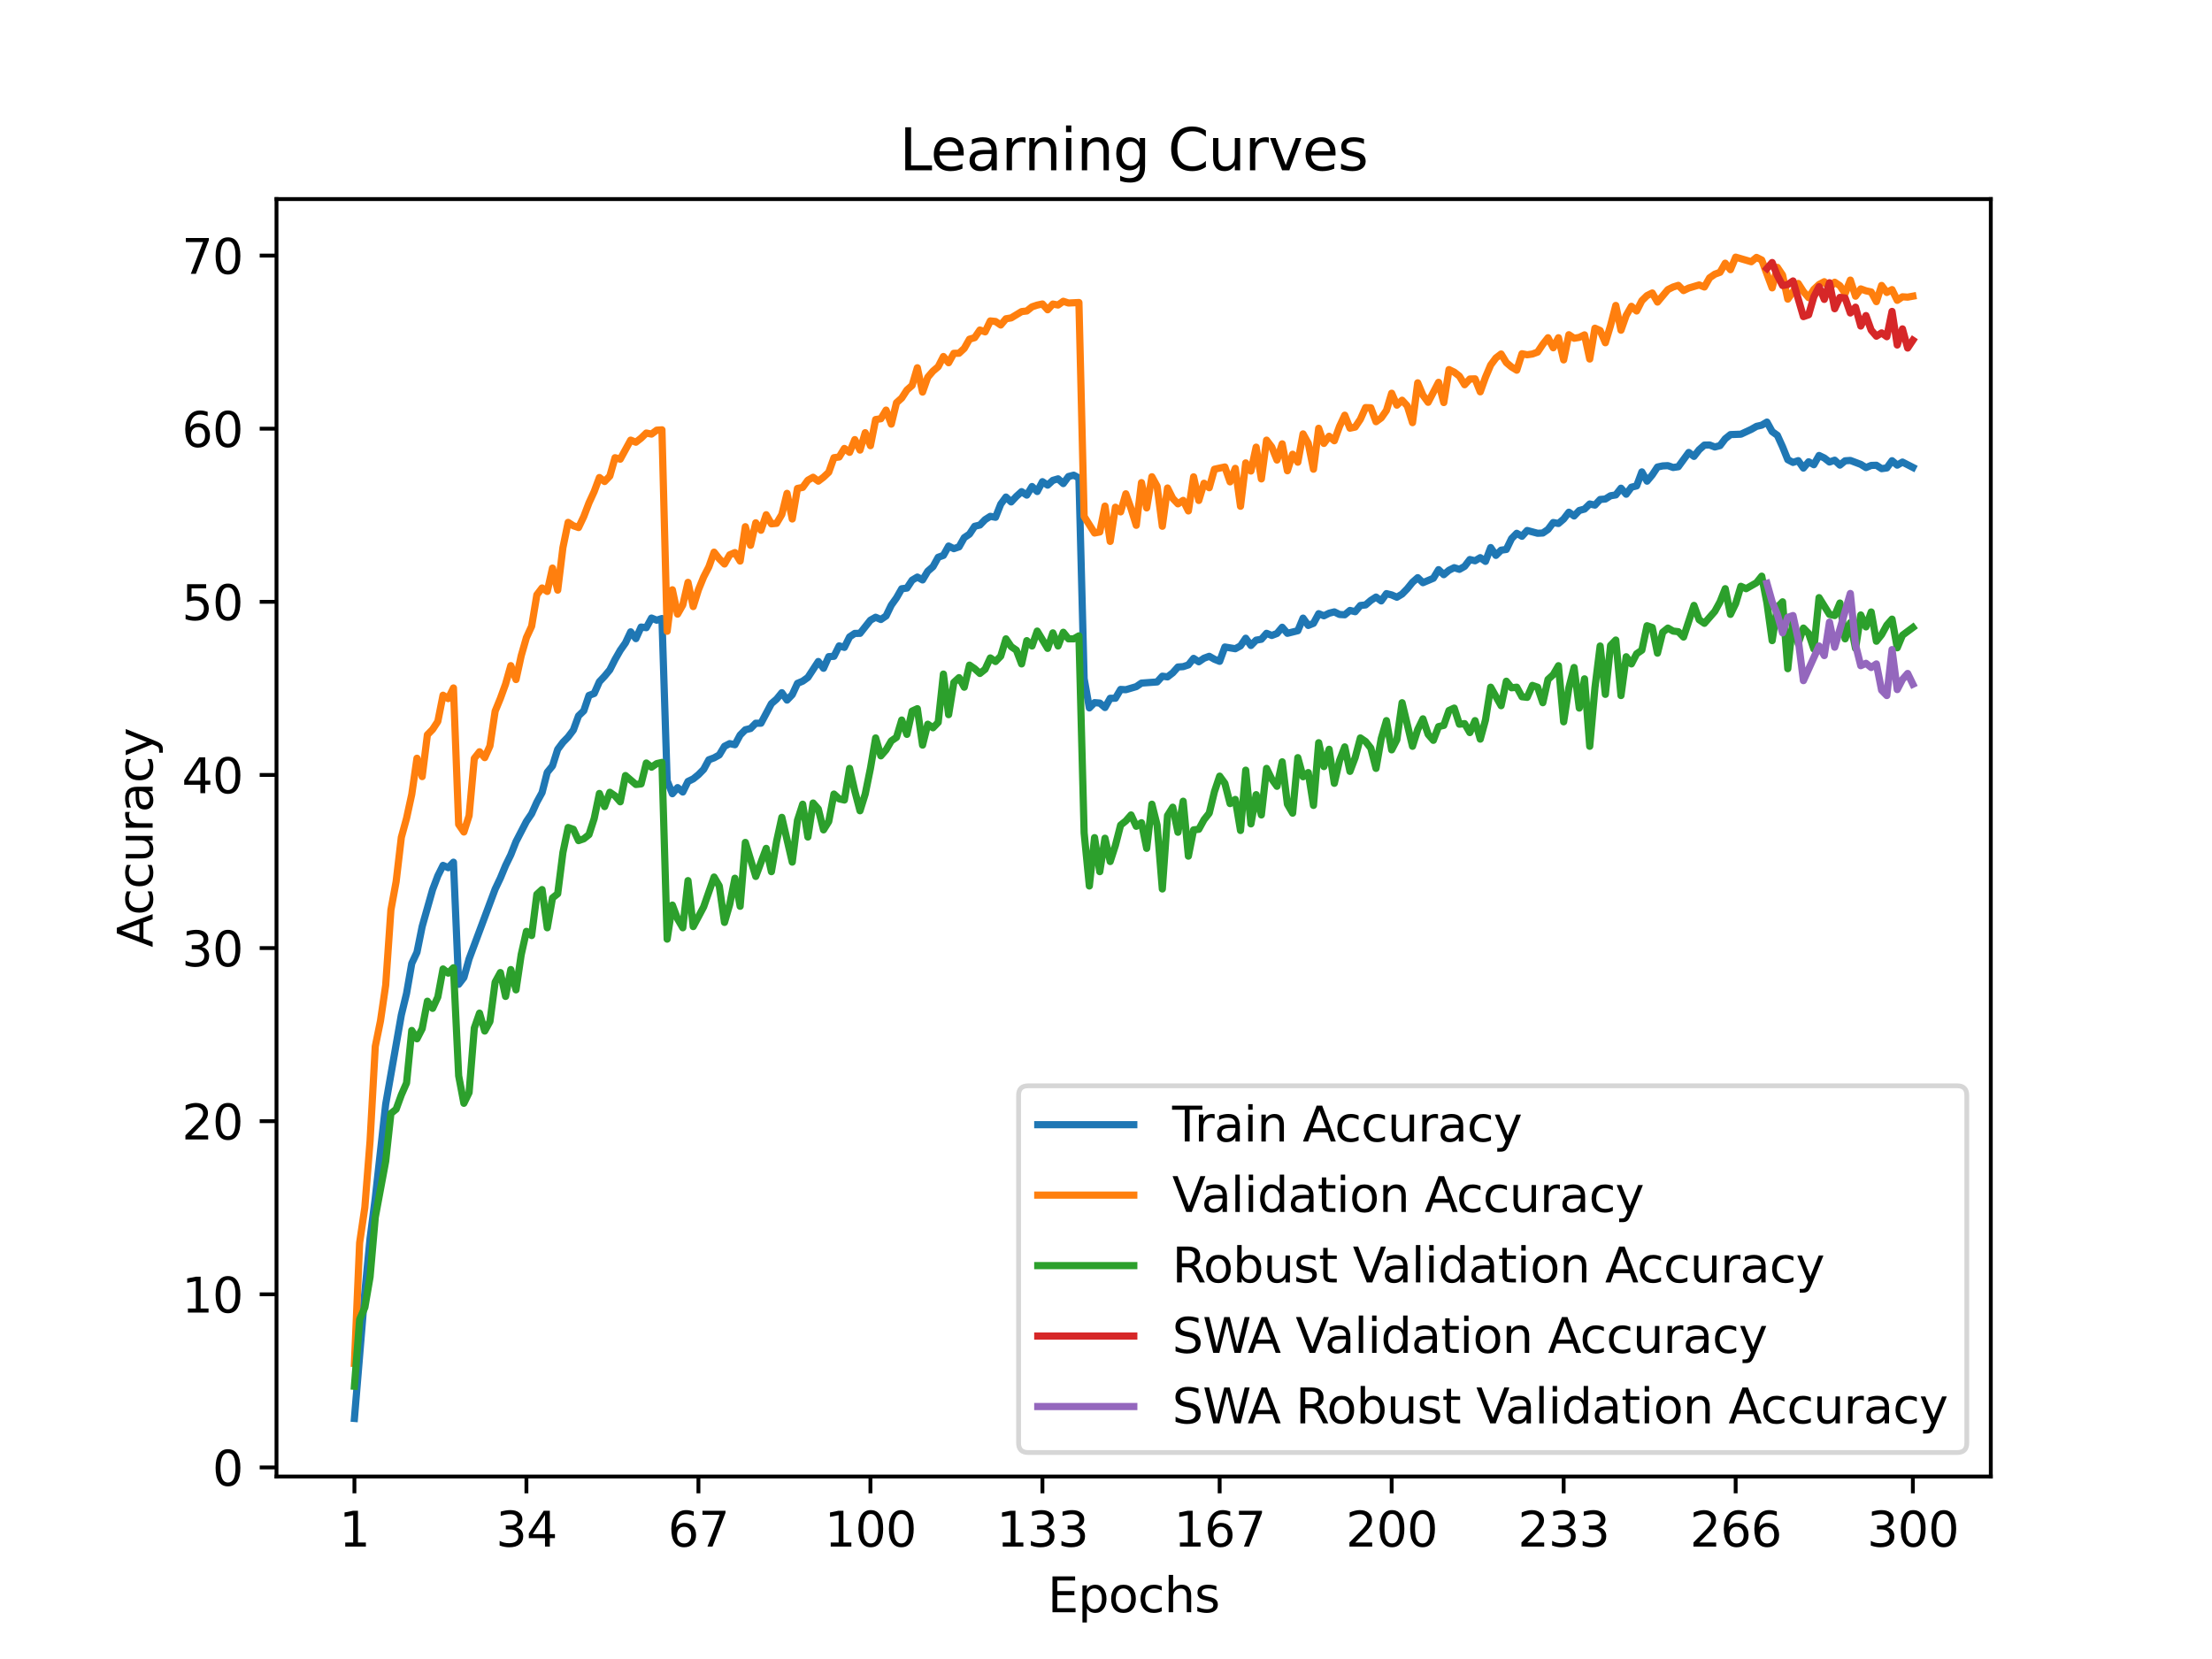 <?xml version="1.0" encoding="utf-8" standalone="no"?>
<!DOCTYPE svg PUBLIC "-//W3C//DTD SVG 1.1//EN"
  "http://www.w3.org/Graphics/SVG/1.1/DTD/svg11.dtd">
<svg xmlns:xlink="http://www.w3.org/1999/xlink" width="460.8pt" height="345.6pt" viewBox="0 0 460.8 345.6" xmlns="http://www.w3.org/2000/svg" version="1.1">
 <defs>
  <style type="text/css">*{stroke-linejoin: round; stroke-linecap: butt}</style>
 </defs>
 <g id="figure_1">
  <g id="patch_1">
   <path d="M 0 345.6 
L 460.8 345.6 
L 460.8 0 
L 0 0 
z
" style="fill: #ffffff"/>
  </g>
  <g id="axes_1">
   <g id="patch_2">
    <path d="M 57.6 307.584 
L 414.72 307.584 
L 414.72 41.472 
L 57.6 41.472 
z
" style="fill: #ffffff"/>
   </g>
   <g id="matplotlib.axis_1">
    <g id="xtick_1">
     <g id="line2d_1">
      <defs>
       <path id="ma16330b891" d="M 0 0 
L 0 3.5 
" style="stroke: #000000; stroke-width: 0.8"/>
      </defs>
      <g>
       <use xlink:href="#ma16330b891" x="73.833" y="307.584" style="stroke: #000000; stroke-width: 0.8"/>
      </g>
     </g>
     <g id="text_1">
      <!-- 1 -->
      <g transform="translate(70.651 322.182) scale(0.1 -0.1)">
       <defs>
        <path id="DejaVuSans-31" d="M 794 531 
L 1825 531 
L 1825 4091 
L 703 3866 
L 703 4441 
L 1819 4666 
L 2450 4666 
L 2450 531 
L 3481 531 
L 3481 0 
L 794 0 
L 794 531 
z
" transform="scale(0.016)"/>
       </defs>
       <use xlink:href="#DejaVuSans-31"/>
      </g>
     </g>
    </g>
    <g id="xtick_2">
     <g id="line2d_2">
      <g>
       <use xlink:href="#ma16330b891" x="109.664" y="307.584" style="stroke: #000000; stroke-width: 0.8"/>
      </g>
     </g>
     <g id="text_2">
      <!-- 34 -->
      <g transform="translate(103.302 322.182) scale(0.1 -0.1)">
       <defs>
        <path id="DejaVuSans-33" d="M 2597 2516 
Q 3050 2419 3304 2112 
Q 3559 1806 3559 1356 
Q 3559 666 3084 287 
Q 2609 -91 1734 -91 
Q 1441 -91 1130 -33 
Q 819 25 488 141 
L 488 750 
Q 750 597 1062 519 
Q 1375 441 1716 441 
Q 2309 441 2620 675 
Q 2931 909 2931 1356 
Q 2931 1769 2642 2001 
Q 2353 2234 1838 2234 
L 1294 2234 
L 1294 2753 
L 1863 2753 
Q 2328 2753 2575 2939 
Q 2822 3125 2822 3475 
Q 2822 3834 2567 4026 
Q 2313 4219 1838 4219 
Q 1578 4219 1281 4162 
Q 984 4106 628 3988 
L 628 4550 
Q 988 4650 1302 4700 
Q 1616 4750 1894 4750 
Q 2613 4750 3031 4423 
Q 3450 4097 3450 3541 
Q 3450 3153 3228 2886 
Q 3006 2619 2597 2516 
z
" transform="scale(0.016)"/>
        <path id="DejaVuSans-34" d="M 2419 4116 
L 825 1625 
L 2419 1625 
L 2419 4116 
z
M 2253 4666 
L 3047 4666 
L 3047 1625 
L 3713 1625 
L 3713 1100 
L 3047 1100 
L 3047 0 
L 2419 0 
L 2419 1100 
L 313 1100 
L 313 1709 
L 2253 4666 
z
" transform="scale(0.016)"/>
       </defs>
       <use xlink:href="#DejaVuSans-33"/>
       <use xlink:href="#DejaVuSans-34" x="63.623"/>
      </g>
     </g>
    </g>
    <g id="xtick_3">
     <g id="line2d_3">
      <g>
       <use xlink:href="#ma16330b891" x="145.496" y="307.584" style="stroke: #000000; stroke-width: 0.8"/>
      </g>
     </g>
     <g id="text_3">
      <!-- 67 -->
      <g transform="translate(139.133 322.182) scale(0.1 -0.1)">
       <defs>
        <path id="DejaVuSans-36" d="M 2113 2584 
Q 1688 2584 1439 2293 
Q 1191 2003 1191 1497 
Q 1191 994 1439 701 
Q 1688 409 2113 409 
Q 2538 409 2786 701 
Q 3034 994 3034 1497 
Q 3034 2003 2786 2293 
Q 2538 2584 2113 2584 
z
M 3366 4563 
L 3366 3988 
Q 3128 4100 2886 4159 
Q 2644 4219 2406 4219 
Q 1781 4219 1451 3797 
Q 1122 3375 1075 2522 
Q 1259 2794 1537 2939 
Q 1816 3084 2150 3084 
Q 2853 3084 3261 2657 
Q 3669 2231 3669 1497 
Q 3669 778 3244 343 
Q 2819 -91 2113 -91 
Q 1303 -91 875 529 
Q 447 1150 447 2328 
Q 447 3434 972 4092 
Q 1497 4750 2381 4750 
Q 2619 4750 2861 4703 
Q 3103 4656 3366 4563 
z
" transform="scale(0.016)"/>
        <path id="DejaVuSans-37" d="M 525 4666 
L 3525 4666 
L 3525 4397 
L 1831 0 
L 1172 0 
L 2766 4134 
L 525 4134 
L 525 4666 
z
" transform="scale(0.016)"/>
       </defs>
       <use xlink:href="#DejaVuSans-36"/>
       <use xlink:href="#DejaVuSans-37" x="63.623"/>
      </g>
     </g>
    </g>
    <g id="xtick_4">
     <g id="line2d_4">
      <g>
       <use xlink:href="#ma16330b891" x="181.327" y="307.584" style="stroke: #000000; stroke-width: 0.8"/>
      </g>
     </g>
     <g id="text_4">
      <!-- 100 -->
      <g transform="translate(171.783 322.182) scale(0.1 -0.1)">
       <defs>
        <path id="DejaVuSans-30" d="M 2034 4250 
Q 1547 4250 1301 3770 
Q 1056 3291 1056 2328 
Q 1056 1369 1301 889 
Q 1547 409 2034 409 
Q 2525 409 2770 889 
Q 3016 1369 3016 2328 
Q 3016 3291 2770 3770 
Q 2525 4250 2034 4250 
z
M 2034 4750 
Q 2819 4750 3233 4129 
Q 3647 3509 3647 2328 
Q 3647 1150 3233 529 
Q 2819 -91 2034 -91 
Q 1250 -91 836 529 
Q 422 1150 422 2328 
Q 422 3509 836 4129 
Q 1250 4750 2034 4750 
z
" transform="scale(0.016)"/>
       </defs>
       <use xlink:href="#DejaVuSans-31"/>
       <use xlink:href="#DejaVuSans-30" x="63.623"/>
       <use xlink:href="#DejaVuSans-30" x="127.246"/>
      </g>
     </g>
    </g>
    <g id="xtick_5">
     <g id="line2d_5">
      <g>
       <use xlink:href="#ma16330b891" x="217.158" y="307.584" style="stroke: #000000; stroke-width: 0.8"/>
      </g>
     </g>
     <g id="text_5">
      <!-- 133 -->
      <g transform="translate(207.615 322.182) scale(0.1 -0.1)">
       <use xlink:href="#DejaVuSans-31"/>
       <use xlink:href="#DejaVuSans-33" x="63.623"/>
       <use xlink:href="#DejaVuSans-33" x="127.246"/>
      </g>
     </g>
    </g>
    <g id="xtick_6">
     <g id="line2d_6">
      <g>
       <use xlink:href="#ma16330b891" x="254.076" y="307.584" style="stroke: #000000; stroke-width: 0.8"/>
      </g>
     </g>
     <g id="text_6">
      <!-- 167 -->
      <g transform="translate(244.532 322.182) scale(0.1 -0.1)">
       <use xlink:href="#DejaVuSans-31"/>
       <use xlink:href="#DejaVuSans-36" x="63.623"/>
       <use xlink:href="#DejaVuSans-37" x="127.246"/>
      </g>
     </g>
    </g>
    <g id="xtick_7">
     <g id="line2d_7">
      <g>
       <use xlink:href="#ma16330b891" x="289.907" y="307.584" style="stroke: #000000; stroke-width: 0.8"/>
      </g>
     </g>
     <g id="text_7">
      <!-- 200 -->
      <g transform="translate(280.363 322.182) scale(0.1 -0.1)">
       <defs>
        <path id="DejaVuSans-32" d="M 1228 531 
L 3431 531 
L 3431 0 
L 469 0 
L 469 531 
Q 828 903 1448 1529 
Q 2069 2156 2228 2338 
Q 2531 2678 2651 2914 
Q 2772 3150 2772 3378 
Q 2772 3750 2511 3984 
Q 2250 4219 1831 4219 
Q 1534 4219 1204 4116 
Q 875 4013 500 3803 
L 500 4441 
Q 881 4594 1212 4672 
Q 1544 4750 1819 4750 
Q 2544 4750 2975 4387 
Q 3406 4025 3406 3419 
Q 3406 3131 3298 2873 
Q 3191 2616 2906 2266 
Q 2828 2175 2409 1742 
Q 1991 1309 1228 531 
z
" transform="scale(0.016)"/>
       </defs>
       <use xlink:href="#DejaVuSans-32"/>
       <use xlink:href="#DejaVuSans-30" x="63.623"/>
       <use xlink:href="#DejaVuSans-30" x="127.246"/>
      </g>
     </g>
    </g>
    <g id="xtick_8">
     <g id="line2d_8">
      <g>
       <use xlink:href="#ma16330b891" x="325.739" y="307.584" style="stroke: #000000; stroke-width: 0.8"/>
      </g>
     </g>
     <g id="text_8">
      <!-- 233 -->
      <g transform="translate(316.195 322.182) scale(0.1 -0.1)">
       <use xlink:href="#DejaVuSans-32"/>
       <use xlink:href="#DejaVuSans-33" x="63.623"/>
       <use xlink:href="#DejaVuSans-33" x="127.246"/>
      </g>
     </g>
    </g>
    <g id="xtick_9">
     <g id="line2d_9">
      <g>
       <use xlink:href="#ma16330b891" x="361.57" y="307.584" style="stroke: #000000; stroke-width: 0.8"/>
      </g>
     </g>
     <g id="text_9">
      <!-- 266 -->
      <g transform="translate(352.026 322.182) scale(0.1 -0.1)">
       <use xlink:href="#DejaVuSans-32"/>
       <use xlink:href="#DejaVuSans-36" x="63.623"/>
       <use xlink:href="#DejaVuSans-36" x="127.246"/>
      </g>
     </g>
    </g>
    <g id="xtick_10">
     <g id="line2d_10">
      <g>
       <use xlink:href="#ma16330b891" x="398.487" y="307.584" style="stroke: #000000; stroke-width: 0.8"/>
      </g>
     </g>
     <g id="text_10">
      <!-- 300 -->
      <g transform="translate(388.944 322.182) scale(0.1 -0.1)">
       <use xlink:href="#DejaVuSans-33"/>
       <use xlink:href="#DejaVuSans-30" x="63.623"/>
       <use xlink:href="#DejaVuSans-30" x="127.246"/>
      </g>
     </g>
    </g>
    <g id="text_11">
     <!-- Epochs -->
     <g transform="translate(218.244 335.861) scale(0.1 -0.1)">
      <defs>
       <path id="DejaVuSans-45" d="M 628 4666 
L 3578 4666 
L 3578 4134 
L 1259 4134 
L 1259 2753 
L 3481 2753 
L 3481 2222 
L 1259 2222 
L 1259 531 
L 3634 531 
L 3634 0 
L 628 0 
L 628 4666 
z
" transform="scale(0.016)"/>
       <path id="DejaVuSans-70" d="M 1159 525 
L 1159 -1331 
L 581 -1331 
L 581 3500 
L 1159 3500 
L 1159 2969 
Q 1341 3281 1617 3432 
Q 1894 3584 2278 3584 
Q 2916 3584 3314 3078 
Q 3713 2572 3713 1747 
Q 3713 922 3314 415 
Q 2916 -91 2278 -91 
Q 1894 -91 1617 61 
Q 1341 213 1159 525 
z
M 3116 1747 
Q 3116 2381 2855 2742 
Q 2594 3103 2138 3103 
Q 1681 3103 1420 2742 
Q 1159 2381 1159 1747 
Q 1159 1113 1420 752 
Q 1681 391 2138 391 
Q 2594 391 2855 752 
Q 3116 1113 3116 1747 
z
" transform="scale(0.016)"/>
       <path id="DejaVuSans-6f" d="M 1959 3097 
Q 1497 3097 1228 2736 
Q 959 2375 959 1747 
Q 959 1119 1226 758 
Q 1494 397 1959 397 
Q 2419 397 2687 759 
Q 2956 1122 2956 1747 
Q 2956 2369 2687 2733 
Q 2419 3097 1959 3097 
z
M 1959 3584 
Q 2709 3584 3137 3096 
Q 3566 2609 3566 1747 
Q 3566 888 3137 398 
Q 2709 -91 1959 -91 
Q 1206 -91 779 398 
Q 353 888 353 1747 
Q 353 2609 779 3096 
Q 1206 3584 1959 3584 
z
" transform="scale(0.016)"/>
       <path id="DejaVuSans-63" d="M 3122 3366 
L 3122 2828 
Q 2878 2963 2633 3030 
Q 2388 3097 2138 3097 
Q 1578 3097 1268 2742 
Q 959 2388 959 1747 
Q 959 1106 1268 751 
Q 1578 397 2138 397 
Q 2388 397 2633 464 
Q 2878 531 3122 666 
L 3122 134 
Q 2881 22 2623 -34 
Q 2366 -91 2075 -91 
Q 1284 -91 818 406 
Q 353 903 353 1747 
Q 353 2603 823 3093 
Q 1294 3584 2113 3584 
Q 2378 3584 2631 3529 
Q 2884 3475 3122 3366 
z
" transform="scale(0.016)"/>
       <path id="DejaVuSans-68" d="M 3513 2113 
L 3513 0 
L 2938 0 
L 2938 2094 
Q 2938 2591 2744 2837 
Q 2550 3084 2163 3084 
Q 1697 3084 1428 2787 
Q 1159 2491 1159 1978 
L 1159 0 
L 581 0 
L 581 4863 
L 1159 4863 
L 1159 2956 
Q 1366 3272 1645 3428 
Q 1925 3584 2291 3584 
Q 2894 3584 3203 3211 
Q 3513 2838 3513 2113 
z
" transform="scale(0.016)"/>
       <path id="DejaVuSans-73" d="M 2834 3397 
L 2834 2853 
Q 2591 2978 2328 3040 
Q 2066 3103 1784 3103 
Q 1356 3103 1142 2972 
Q 928 2841 928 2578 
Q 928 2378 1081 2264 
Q 1234 2150 1697 2047 
L 1894 2003 
Q 2506 1872 2764 1633 
Q 3022 1394 3022 966 
Q 3022 478 2636 193 
Q 2250 -91 1575 -91 
Q 1294 -91 989 -36 
Q 684 19 347 128 
L 347 722 
Q 666 556 975 473 
Q 1284 391 1588 391 
Q 1994 391 2212 530 
Q 2431 669 2431 922 
Q 2431 1156 2273 1281 
Q 2116 1406 1581 1522 
L 1381 1569 
Q 847 1681 609 1914 
Q 372 2147 372 2553 
Q 372 3047 722 3315 
Q 1072 3584 1716 3584 
Q 2034 3584 2315 3537 
Q 2597 3491 2834 3397 
z
" transform="scale(0.016)"/>
      </defs>
      <use xlink:href="#DejaVuSans-45"/>
      <use xlink:href="#DejaVuSans-70" x="63.184"/>
      <use xlink:href="#DejaVuSans-6f" x="126.66"/>
      <use xlink:href="#DejaVuSans-63" x="187.842"/>
      <use xlink:href="#DejaVuSans-68" x="242.822"/>
      <use xlink:href="#DejaVuSans-73" x="306.201"/>
     </g>
    </g>
   </g>
   <g id="matplotlib.axis_2">
    <g id="ytick_1">
     <g id="line2d_11">
      <defs>
       <path id="me62647c35f" d="M 0 0 
L -3.5 0 
" style="stroke: #000000; stroke-width: 0.8"/>
      </defs>
      <g>
       <use xlink:href="#me62647c35f" x="57.6" y="305.694" style="stroke: #000000; stroke-width: 0.8"/>
      </g>
     </g>
     <g id="text_12">
      <!-- 0 -->
      <g transform="translate(44.237 309.493) scale(0.1 -0.1)">
       <use xlink:href="#DejaVuSans-30"/>
      </g>
     </g>
    </g>
    <g id="ytick_2">
     <g id="line2d_12">
      <g>
       <use xlink:href="#me62647c35f" x="57.6" y="269.63" style="stroke: #000000; stroke-width: 0.8"/>
      </g>
     </g>
     <g id="text_13">
      <!-- 10 -->
      <g transform="translate(37.875 273.429) scale(0.1 -0.1)">
       <use xlink:href="#DejaVuSans-31"/>
       <use xlink:href="#DejaVuSans-30" x="63.623"/>
      </g>
     </g>
    </g>
    <g id="ytick_3">
     <g id="line2d_13">
      <g>
       <use xlink:href="#me62647c35f" x="57.6" y="233.565" style="stroke: #000000; stroke-width: 0.8"/>
      </g>
     </g>
     <g id="text_14">
      <!-- 20 -->
      <g transform="translate(37.875 237.365) scale(0.1 -0.1)">
       <use xlink:href="#DejaVuSans-32"/>
       <use xlink:href="#DejaVuSans-30" x="63.623"/>
      </g>
     </g>
    </g>
    <g id="ytick_4">
     <g id="line2d_14">
      <g>
       <use xlink:href="#me62647c35f" x="57.6" y="197.501" style="stroke: #000000; stroke-width: 0.8"/>
      </g>
     </g>
     <g id="text_15">
      <!-- 30 -->
      <g transform="translate(37.875 201.3) scale(0.1 -0.1)">
       <use xlink:href="#DejaVuSans-33"/>
       <use xlink:href="#DejaVuSans-30" x="63.623"/>
      </g>
     </g>
    </g>
    <g id="ytick_5">
     <g id="line2d_15">
      <g>
       <use xlink:href="#me62647c35f" x="57.6" y="161.437" style="stroke: #000000; stroke-width: 0.8"/>
      </g>
     </g>
     <g id="text_16">
      <!-- 40 -->
      <g transform="translate(37.875 165.236) scale(0.1 -0.1)">
       <use xlink:href="#DejaVuSans-34"/>
       <use xlink:href="#DejaVuSans-30" x="63.623"/>
      </g>
     </g>
    </g>
    <g id="ytick_6">
     <g id="line2d_16">
      <g>
       <use xlink:href="#me62647c35f" x="57.6" y="125.372" style="stroke: #000000; stroke-width: 0.8"/>
      </g>
     </g>
     <g id="text_17">
      <!-- 50 -->
      <g transform="translate(37.875 129.171) scale(0.1 -0.1)">
       <defs>
        <path id="DejaVuSans-35" d="M 691 4666 
L 3169 4666 
L 3169 4134 
L 1269 4134 
L 1269 2991 
Q 1406 3038 1543 3061 
Q 1681 3084 1819 3084 
Q 2600 3084 3056 2656 
Q 3513 2228 3513 1497 
Q 3513 744 3044 326 
Q 2575 -91 1722 -91 
Q 1428 -91 1123 -41 
Q 819 9 494 109 
L 494 744 
Q 775 591 1075 516 
Q 1375 441 1709 441 
Q 2250 441 2565 725 
Q 2881 1009 2881 1497 
Q 2881 1984 2565 2268 
Q 2250 2553 1709 2553 
Q 1456 2553 1204 2497 
Q 953 2441 691 2322 
L 691 4666 
z
" transform="scale(0.016)"/>
       </defs>
       <use xlink:href="#DejaVuSans-35"/>
       <use xlink:href="#DejaVuSans-30" x="63.623"/>
      </g>
     </g>
    </g>
    <g id="ytick_7">
     <g id="line2d_17">
      <g>
       <use xlink:href="#me62647c35f" x="57.6" y="89.308" style="stroke: #000000; stroke-width: 0.8"/>
      </g>
     </g>
     <g id="text_18">
      <!-- 60 -->
      <g transform="translate(37.875 93.107) scale(0.1 -0.1)">
       <use xlink:href="#DejaVuSans-36"/>
       <use xlink:href="#DejaVuSans-30" x="63.623"/>
      </g>
     </g>
    </g>
    <g id="ytick_8">
     <g id="line2d_18">
      <g>
       <use xlink:href="#me62647c35f" x="57.6" y="53.243" style="stroke: #000000; stroke-width: 0.8"/>
      </g>
     </g>
     <g id="text_19">
      <!-- 70 -->
      <g transform="translate(37.875 57.043) scale(0.1 -0.1)">
       <use xlink:href="#DejaVuSans-37"/>
       <use xlink:href="#DejaVuSans-30" x="63.623"/>
      </g>
     </g>
    </g>
    <g id="text_20">
     <!-- Accuracy -->
     <g transform="translate(31.795 197.356) rotate(-90) scale(0.1 -0.1)">
      <defs>
       <path id="DejaVuSans-41" d="M 2188 4044 
L 1331 1722 
L 3047 1722 
L 2188 4044 
z
M 1831 4666 
L 2547 4666 
L 4325 0 
L 3669 0 
L 3244 1197 
L 1141 1197 
L 716 0 
L 50 0 
L 1831 4666 
z
" transform="scale(0.016)"/>
       <path id="DejaVuSans-75" d="M 544 1381 
L 544 3500 
L 1119 3500 
L 1119 1403 
Q 1119 906 1312 657 
Q 1506 409 1894 409 
Q 2359 409 2629 706 
Q 2900 1003 2900 1516 
L 2900 3500 
L 3475 3500 
L 3475 0 
L 2900 0 
L 2900 538 
Q 2691 219 2414 64 
Q 2138 -91 1772 -91 
Q 1169 -91 856 284 
Q 544 659 544 1381 
z
M 1991 3584 
L 1991 3584 
z
" transform="scale(0.016)"/>
       <path id="DejaVuSans-72" d="M 2631 2963 
Q 2534 3019 2420 3045 
Q 2306 3072 2169 3072 
Q 1681 3072 1420 2755 
Q 1159 2438 1159 1844 
L 1159 0 
L 581 0 
L 581 3500 
L 1159 3500 
L 1159 2956 
Q 1341 3275 1631 3429 
Q 1922 3584 2338 3584 
Q 2397 3584 2469 3576 
Q 2541 3569 2628 3553 
L 2631 2963 
z
" transform="scale(0.016)"/>
       <path id="DejaVuSans-61" d="M 2194 1759 
Q 1497 1759 1228 1600 
Q 959 1441 959 1056 
Q 959 750 1161 570 
Q 1363 391 1709 391 
Q 2188 391 2477 730 
Q 2766 1069 2766 1631 
L 2766 1759 
L 2194 1759 
z
M 3341 1997 
L 3341 0 
L 2766 0 
L 2766 531 
Q 2569 213 2275 61 
Q 1981 -91 1556 -91 
Q 1019 -91 701 211 
Q 384 513 384 1019 
Q 384 1609 779 1909 
Q 1175 2209 1959 2209 
L 2766 2209 
L 2766 2266 
Q 2766 2663 2505 2880 
Q 2244 3097 1772 3097 
Q 1472 3097 1187 3025 
Q 903 2953 641 2809 
L 641 3341 
Q 956 3463 1253 3523 
Q 1550 3584 1831 3584 
Q 2591 3584 2966 3190 
Q 3341 2797 3341 1997 
z
" transform="scale(0.016)"/>
       <path id="DejaVuSans-79" d="M 2059 -325 
Q 1816 -950 1584 -1140 
Q 1353 -1331 966 -1331 
L 506 -1331 
L 506 -850 
L 844 -850 
Q 1081 -850 1212 -737 
Q 1344 -625 1503 -206 
L 1606 56 
L 191 3500 
L 800 3500 
L 1894 763 
L 2988 3500 
L 3597 3500 
L 2059 -325 
z
" transform="scale(0.016)"/>
      </defs>
      <use xlink:href="#DejaVuSans-41"/>
      <use xlink:href="#DejaVuSans-63" x="66.658"/>
      <use xlink:href="#DejaVuSans-63" x="121.639"/>
      <use xlink:href="#DejaVuSans-75" x="176.619"/>
      <use xlink:href="#DejaVuSans-72" x="239.998"/>
      <use xlink:href="#DejaVuSans-61" x="281.111"/>
      <use xlink:href="#DejaVuSans-63" x="342.391"/>
      <use xlink:href="#DejaVuSans-79" x="397.371"/>
     </g>
    </g>
   </g>
   <g id="line2d_19">
    <path d="M 73.833 295.488 
L 76.004 269.224 
L 77.09 258.008 
L 78.176 249.596 
L 80.348 230.022 
L 83.605 211.431 
L 84.691 206.95 
L 85.777 200.697 
L 86.862 198.38 
L 87.948 192.997 
L 90.12 185.316 
L 91.206 182.449 
L 92.291 180.276 
L 93.377 180.758 
L 94.463 179.613 
L 95.549 205.047 
L 96.635 203.641 
L 97.72 199.751 
L 103.149 185.217 
L 104.235 182.926 
L 105.321 180.307 
L 106.407 178.071 
L 107.493 175.321 
L 109.664 171.115 
L 110.75 169.511 
L 111.836 167.094 
L 112.922 165.111 
L 114.007 160.878 
L 115.093 159.548 
L 116.179 156.108 
L 117.265 154.652 
L 118.351 153.53 
L 119.436 152.091 
L 120.522 149.121 
L 121.608 148.079 
L 122.694 144.87 
L 123.78 144.464 
L 124.865 142.011 
L 125.951 140.857 
L 127.037 139.541 
L 128.123 137.382 
L 129.209 135.475 
L 130.294 133.929 
L 131.38 131.62 
L 132.466 133.036 
L 133.552 130.629 
L 134.638 130.755 
L 135.723 128.753 
L 136.809 129.2 
L 137.895 128.852 
L 138.981 162.649 
L 140.067 165.345 
L 141.152 164.074 
L 142.238 164.993 
L 143.324 162.785 
L 144.41 162.262 
L 145.496 161.383 
L 146.581 160.278 
L 147.667 158.276 
L 148.753 157.875 
L 149.839 157.267 
L 150.925 155.463 
L 152.01 154.909 
L 153.096 155.139 
L 154.182 153.124 
L 155.268 152.024 
L 156.354 151.762 
L 157.439 150.658 
L 158.525 150.658 
L 160.697 146.578 
L 161.783 145.636 
L 162.868 144.302 
L 163.954 145.843 
L 165.04 144.712 
L 166.126 142.354 
L 167.212 141.903 
L 168.297 141.128 
L 170.469 137.801 
L 171.555 139.216 
L 172.641 136.787 
L 173.726 136.723 
L 174.812 134.551 
L 175.898 134.862 
L 176.984 132.675 
L 178.07 131.945 
L 179.155 131.94 
L 181.327 129.195 
L 182.413 128.582 
L 183.499 129.055 
L 184.584 128.316 
L 185.67 126.071 
L 186.756 124.543 
L 187.842 122.645 
L 188.928 122.51 
L 190.013 120.864 
L 191.099 120.215 
L 192.185 120.81 
L 193.271 118.993 
L 194.357 118.051 
L 195.442 116.09 
L 196.528 115.698 
L 197.614 113.75 
L 198.7 114.296 
L 199.786 113.922 
L 200.871 112.006 
L 201.957 111.267 
L 203.043 109.635 
L 204.129 109.373 
L 205.215 108.251 
L 206.3 107.561 
L 207.386 107.759 
L 208.472 105.023 
L 209.558 103.544 
L 210.644 104.563 
L 211.729 103.404 
L 212.815 102.422 
L 213.901 103.143 
L 214.987 101.353 
L 216.073 102.39 
L 217.158 100.344 
L 218.244 101.065 
L 219.33 100.069 
L 220.416 99.753 
L 221.502 100.736 
L 222.587 99.271 
L 223.673 98.991 
L 224.759 99.564 
L 225.845 141.38 
L 226.931 147.471 
L 228.016 146.371 
L 229.102 146.461 
L 230.188 147.39 
L 231.274 145.465 
L 232.36 145.456 
L 233.445 143.621 
L 234.531 143.679 
L 236.703 143.039 
L 237.789 142.3 
L 241.046 142.061 
L 242.132 140.862 
L 243.218 141.006 
L 244.304 140.168 
L 245.389 138.946 
L 246.475 138.874 
L 247.561 138.509 
L 248.647 137.152 
L 249.733 137.86 
L 250.818 137.12 
L 251.904 136.719 
L 252.99 137.337 
L 254.076 137.769 
L 255.162 134.785 
L 257.333 135.141 
L 258.419 134.551 
L 259.505 132.955 
L 260.591 134.469 
L 261.676 133.356 
L 262.762 133.171 
L 263.848 131.927 
L 264.934 132.378 
L 266.02 131.963 
L 267.105 130.669 
L 268.191 131.931 
L 270.363 131.386 
L 271.449 128.767 
L 272.534 130.291 
L 273.62 129.853 
L 274.706 127.843 
L 275.792 128.28 
L 276.878 127.743 
L 277.963 127.468 
L 279.049 128.005 
L 280.135 128.068 
L 281.221 127.166 
L 282.307 127.428 
L 283.392 126.134 
L 284.478 126.017 
L 285.564 125.079 
L 286.65 124.38 
L 287.736 125.183 
L 288.821 123.664 
L 289.907 123.934 
L 290.993 124.412 
L 292.079 123.758 
L 293.165 122.64 
L 294.25 121.301 
L 295.336 120.341 
L 296.422 121.383 
L 298.594 120.463 
L 299.679 118.669 
L 300.765 119.715 
L 301.851 118.795 
L 302.937 118.259 
L 304.023 118.601 
L 305.108 117.988 
L 306.194 116.563 
L 307.28 116.82 
L 308.366 116.171 
L 309.452 116.947 
L 310.537 114.071 
L 311.623 115.698 
L 312.709 114.612 
L 313.795 114.463 
L 314.881 112.204 
L 315.966 111.095 
L 317.052 111.717 
L 318.138 110.509 
L 320.31 111.091 
L 321.395 111.037 
L 322.481 110.297 
L 323.567 108.85 
L 324.653 109.053 
L 325.739 108.124 
L 326.824 106.704 
L 327.91 107.484 
L 328.996 106.344 
L 330.082 106.051 
L 331.168 104.991 
L 332.253 105.221 
L 333.339 104.049 
L 334.425 103.954 
L 335.511 103.274 
L 336.597 103.102 
L 337.682 101.7 
L 338.768 102.954 
L 339.854 101.493 
L 340.94 101.223 
L 342.026 98.306 
L 343.111 100.231 
L 344.197 98.928 
L 345.283 97.287 
L 346.369 97.057 
L 347.455 97.003 
L 348.54 97.386 
L 349.626 97.228 
L 351.798 94.253 
L 352.884 95.074 
L 353.969 93.681 
L 355.055 92.72 
L 356.141 92.698 
L 357.227 93.113 
L 358.313 92.829 
L 359.398 91.404 
L 360.484 90.534 
L 362.656 90.453 
L 364.827 89.443 
L 365.913 88.821 
L 366.999 88.569 
L 368.085 87.928 
L 369.171 89.907 
L 370.256 90.683 
L 371.342 93.081 
L 372.428 95.759 
L 373.514 96.327 
L 374.6 95.962 
L 375.685 97.508 
L 376.771 96.201 
L 377.857 96.809 
L 378.943 94.884 
L 380.029 95.403 
L 381.114 96.246 
L 382.2 95.867 
L 383.286 96.89 
L 384.372 95.993 
L 385.458 95.917 
L 387.629 96.737 
L 388.715 97.409 
L 389.801 96.958 
L 390.887 96.922 
L 391.972 97.63 
L 393.058 97.481 
L 394.144 95.975 
L 395.23 96.899 
L 396.316 96.259 
L 398.487 97.373 
L 398.487 97.373 
" clip-path="url(#p214c54e153)" style="fill: none; stroke: #1f77b4; stroke-width: 1.5; stroke-linecap: square"/>
   </g>
   <g id="line2d_20">
    <path d="M 73.833 284.02 
L 74.919 258.901 
L 76.004 251.507 
L 77.09 237.695 
L 78.176 217.986 
L 79.262 212.666 
L 80.348 205.219 
L 81.433 189.567 
L 82.519 183.67 
L 83.605 174.438 
L 84.691 170.471 
L 85.777 165.476 
L 86.862 157.956 
L 87.948 161.779 
L 89.034 153.07 
L 90.12 151.952 
L 91.206 150.293 
L 92.291 144.829 
L 93.377 145.532 
L 94.463 143.314 
L 95.549 171.733 
L 96.635 173.32 
L 97.72 169.912 
L 98.806 157.992 
L 99.892 156.604 
L 100.978 157.83 
L 102.064 155.396 
L 103.149 148.147 
L 104.235 145.496 
L 105.321 142.503 
L 106.407 138.662 
L 107.493 141.565 
L 108.578 136.606 
L 109.664 132.82 
L 110.75 130.457 
L 111.836 123.912 
L 112.922 122.487 
L 114.007 123.208 
L 115.093 118.34 
L 116.179 122.938 
L 117.265 114.084 
L 118.351 108.819 
L 119.436 109.522 
L 120.522 109.901 
L 121.608 107.611 
L 122.694 104.761 
L 123.78 102.399 
L 124.865 99.478 
L 125.951 100.307 
L 127.037 99.171 
L 128.123 95.349 
L 129.209 95.655 
L 131.38 91.688 
L 132.466 92.121 
L 133.552 91.273 
L 134.638 90.209 
L 135.723 90.426 
L 136.809 89.614 
L 137.895 89.542 
L 138.981 131.503 
L 140.067 122.866 
L 141.152 127.933 
L 142.238 126.021 
L 143.324 121.315 
L 144.41 126.364 
L 145.496 122.866 
L 146.581 120.197 
L 147.667 118.087 
L 148.753 115.022 
L 149.839 116.41 
L 150.925 117.492 
L 152.01 115.581 
L 153.096 115.112 
L 154.182 116.879 
L 155.268 109.72 
L 156.354 113.597 
L 157.439 108.909 
L 158.525 110.46 
L 159.611 107.232 
L 160.697 109.125 
L 161.783 109.017 
L 162.868 107.178 
L 163.954 102.778 
L 165.04 108.115 
L 166.126 101.75 
L 167.212 101.534 
L 168.297 100.037 
L 169.383 99.424 
L 170.469 100.235 
L 171.555 99.406 
L 172.641 98.378 
L 173.726 95.349 
L 174.812 95.204 
L 175.898 93.419 
L 176.984 94.231 
L 178.07 91.58 
L 179.155 93.762 
L 180.241 90.137 
L 181.327 92.842 
L 182.413 87.396 
L 183.499 87.234 
L 184.584 85.431 
L 185.67 88.352 
L 186.756 83.898 
L 187.842 82.924 
L 188.928 81.247 
L 190.013 80.292 
L 191.099 76.613 
L 192.185 81.68 
L 193.271 78.579 
L 194.357 77.316 
L 195.442 76.397 
L 196.528 74.269 
L 197.614 75.567 
L 198.7 73.602 
L 199.786 73.584 
L 200.871 72.574 
L 201.957 70.663 
L 203.043 70.338 
L 204.129 68.751 
L 205.215 69.13 
L 206.3 66.858 
L 207.386 66.966 
L 208.472 67.705 
L 209.558 66.407 
L 210.644 66.227 
L 212.815 64.91 
L 213.901 64.784 
L 214.987 63.918 
L 216.073 63.558 
L 217.158 63.323 
L 218.244 64.532 
L 219.33 63.341 
L 220.416 63.54 
L 221.502 62.764 
L 222.587 63.125 
L 224.759 63.017 
L 225.845 107.592 
L 228.016 111.037 
L 229.102 110.82 
L 230.188 105.429 
L 231.274 112.786 
L 232.36 105.663 
L 233.445 106.637 
L 234.531 102.868 
L 235.617 105.952 
L 236.703 109.432 
L 237.789 100.542 
L 238.875 105.807 
L 239.96 99.316 
L 241.046 101.299 
L 242.132 109.63 
L 243.218 101.66 
L 244.304 103.824 
L 245.389 104.96 
L 246.475 104.238 
L 247.561 106.438 
L 248.647 99.334 
L 249.733 104.257 
L 250.818 100.668 
L 251.904 101.606 
L 252.99 97.747 
L 255.162 97.278 
L 256.247 100.38 
L 257.333 97.567 
L 258.419 105.465 
L 259.505 96.431 
L 260.591 98.126 
L 261.676 93.149 
L 262.762 99.766 
L 263.848 91.688 
L 264.934 93.131 
L 266.02 95.835 
L 267.105 92.463 
L 268.191 98.071 
L 269.277 94.627 
L 270.363 96.286 
L 271.449 90.39 
L 272.534 92.355 
L 273.62 97.747 
L 274.706 89.218 
L 275.792 92.373 
L 276.878 90.877 
L 277.963 91.814 
L 279.049 88.821 
L 280.135 86.495 
L 281.221 89.2 
L 282.307 88.965 
L 283.392 87.342 
L 284.478 84.908 
L 285.564 84.944 
L 286.65 87.847 
L 287.736 87.054 
L 288.821 85.503 
L 289.907 81.915 
L 290.993 84.403 
L 292.079 83.375 
L 293.165 84.565 
L 294.25 88.046 
L 295.336 79.751 
L 296.422 82.329 
L 297.508 83.808 
L 299.679 79.643 
L 300.765 83.862 
L 301.851 76.992 
L 302.937 77.515 
L 304.023 78.362 
L 305.108 80.147 
L 306.194 78.957 
L 307.28 78.921 
L 308.366 81.626 
L 309.452 78.597 
L 310.537 76.036 
L 311.623 74.576 
L 312.709 73.746 
L 313.795 75.531 
L 314.881 76.451 
L 315.966 77.118 
L 317.052 73.692 
L 318.138 73.908 
L 319.224 73.746 
L 320.31 73.349 
L 321.395 71.726 
L 322.481 70.356 
L 323.567 72.448 
L 324.653 70.356 
L 325.739 74.972 
L 326.824 69.725 
L 327.91 70.464 
L 328.996 70.284 
L 330.082 69.761 
L 331.168 74.792 
L 332.253 68.372 
L 333.339 68.859 
L 334.425 71.402 
L 335.511 67.795 
L 336.597 63.63 
L 337.682 68.787 
L 338.768 65.704 
L 339.854 63.81 
L 340.94 64.784 
L 342.026 62.638 
L 343.111 61.574 
L 344.197 61.033 
L 345.283 62.927 
L 347.455 60.33 
L 348.54 59.789 
L 349.626 59.446 
L 350.712 60.528 
L 351.798 60.005 
L 353.969 59.356 
L 355.055 59.789 
L 356.141 57.878 
L 357.227 57.12 
L 358.313 56.724 
L 359.398 54.83 
L 360.484 56.183 
L 361.57 53.568 
L 364.827 54.524 
L 365.913 53.622 
L 366.999 54.163 
L 369.171 59.969 
L 370.256 55.696 
L 371.342 57.301 
L 372.428 62.314 
L 373.514 60.781 
L 374.6 59.05 
L 375.685 60.745 
L 376.771 62.007 
L 377.857 60.294 
L 378.943 59.266 
L 380.029 58.689 
L 381.114 60.005 
L 382.2 58.797 
L 383.286 59.519 
L 384.372 61.142 
L 385.458 58.347 
L 386.543 61.701 
L 387.629 60.186 
L 388.715 60.583 
L 389.801 60.817 
L 390.887 62.837 
L 391.972 59.465 
L 393.058 60.925 
L 394.144 60.33 
L 395.23 62.566 
L 396.316 61.827 
L 397.401 61.899 
L 398.487 61.701 
L 398.487 61.701 
" clip-path="url(#p214c54e153)" style="fill: none; stroke: #ff7f0e; stroke-width: 1.5; stroke-linecap: square"/>
   </g>
   <g id="line2d_21">
    <path d="M 73.833 288.781 
L 74.919 274.853 
L 76.004 272.366 
L 77.09 266.023 
L 78.176 253.587 
L 80.348 241.898 
L 81.433 231.949 
L 82.519 231.078 
L 83.605 228.094 
L 84.691 225.606 
L 85.777 214.663 
L 86.862 216.404 
L 87.948 214.29 
L 89.034 208.569 
L 90.12 210.061 
L 91.206 207.699 
L 92.291 201.854 
L 93.377 202.724 
L 94.463 201.605 
L 95.549 224.114 
L 96.635 229.835 
L 97.72 227.596 
L 98.806 214.165 
L 99.892 211.056 
L 100.978 214.787 
L 102.064 212.797 
L 103.149 204.59 
L 104.235 202.6 
L 105.321 207.574 
L 106.407 201.978 
L 107.493 206.206 
L 108.578 198.869 
L 109.664 194.019 
L 110.75 194.889 
L 111.836 186.309 
L 112.922 185.314 
L 114.007 193.273 
L 115.093 187.055 
L 116.179 186.184 
L 117.265 177.603 
L 118.351 172.38 
L 119.436 172.753 
L 120.522 175.116 
L 121.608 174.743 
L 122.694 173.873 
L 123.78 170.515 
L 124.865 165.292 
L 125.951 168.028 
L 127.037 165.043 
L 128.123 165.789 
L 129.209 167.033 
L 130.294 161.561 
L 132.466 163.426 
L 133.552 163.302 
L 134.638 158.949 
L 135.723 159.82 
L 136.809 159.074 
L 137.895 158.825 
L 138.981 195.636 
L 140.067 188.547 
L 141.152 191.407 
L 142.238 193.273 
L 143.324 183.448 
L 144.41 193.024 
L 146.581 188.92 
L 148.753 182.702 
L 149.839 184.568 
L 150.925 192.154 
L 152.01 188.423 
L 153.096 182.951 
L 154.182 188.796 
L 155.268 175.489 
L 157.439 182.578 
L 159.611 176.733 
L 160.697 181.583 
L 161.783 175.241 
L 162.868 170.266 
L 165.04 179.593 
L 166.126 170.888 
L 167.212 167.53 
L 168.297 174.37 
L 169.383 167.282 
L 170.469 168.525 
L 171.555 172.878 
L 172.641 171.137 
L 173.726 165.416 
L 174.812 166.411 
L 175.898 166.66 
L 176.984 160.069 
L 178.07 164.794 
L 179.155 168.898 
L 180.241 165.416 
L 181.327 160.069 
L 182.413 153.726 
L 183.499 157.457 
L 184.584 156.214 
L 185.67 154.348 
L 186.756 153.602 
L 187.842 149.996 
L 188.928 152.98 
L 190.013 148.13 
L 191.099 147.633 
L 192.185 155.219 
L 193.271 150.866 
L 194.357 151.612 
L 195.442 150.493 
L 196.528 140.42 
L 197.614 148.876 
L 198.7 142.161 
L 199.786 141.166 
L 200.871 143.156 
L 201.957 138.554 
L 203.043 139.301 
L 204.129 140.295 
L 205.215 139.425 
L 206.3 137.062 
L 207.386 137.808 
L 208.472 136.689 
L 209.558 133.083 
L 210.644 134.699 
L 211.729 135.445 
L 212.815 138.306 
L 213.901 133.456 
L 214.987 134.575 
L 216.073 131.466 
L 218.244 135.072 
L 219.33 131.839 
L 220.416 134.575 
L 221.502 131.715 
L 222.587 133.083 
L 223.673 133.083 
L 224.759 132.461 
L 225.845 173.5 
L 226.931 184.568 
L 228.016 174.494 
L 229.102 181.583 
L 230.188 174.619 
L 231.274 179.469 
L 232.36 176.111 
L 233.445 171.883 
L 234.531 171.012 
L 235.617 169.769 
L 236.703 172.132 
L 237.789 171.385 
L 238.875 176.733 
L 239.96 167.53 
L 241.046 171.883 
L 242.132 185.189 
L 243.218 169.893 
L 244.304 168.152 
L 245.389 173.375 
L 246.475 166.908 
L 247.561 178.35 
L 248.647 172.878 
L 249.733 172.753 
L 250.818 170.764 
L 251.904 169.396 
L 252.99 164.919 
L 254.076 161.685 
L 255.162 163.178 
L 256.247 167.406 
L 257.333 166.535 
L 258.419 173.002 
L 259.505 160.442 
L 260.591 171.634 
L 261.676 165.541 
L 262.762 169.769 
L 263.848 160.069 
L 264.934 162.307 
L 266.02 163.799 
L 267.105 158.701 
L 268.191 167.53 
L 269.277 169.396 
L 270.363 157.83 
L 271.449 161.81 
L 272.534 160.939 
L 273.62 167.779 
L 274.706 154.721 
L 275.792 159.696 
L 276.878 156.089 
L 277.963 163.178 
L 279.049 158.452 
L 280.135 155.592 
L 281.221 160.69 
L 282.307 157.83 
L 283.392 153.726 
L 284.478 154.472 
L 285.564 155.84 
L 286.65 160.069 
L 287.736 153.851 
L 288.821 150.12 
L 289.907 156.214 
L 290.993 154.099 
L 292.079 146.389 
L 294.25 155.467 
L 295.336 151.985 
L 296.422 149.747 
L 297.508 152.98 
L 298.594 154.224 
L 299.679 151.363 
L 300.765 151.115 
L 301.851 148.006 
L 302.937 147.508 
L 304.023 150.866 
L 305.108 150.742 
L 306.194 152.607 
L 307.28 150.12 
L 308.366 153.975 
L 309.452 149.996 
L 310.537 143.156 
L 312.709 147.011 
L 313.795 141.912 
L 314.881 143.28 
L 315.966 143.156 
L 317.052 145.145 
L 318.138 145.27 
L 319.224 142.783 
L 320.31 143.156 
L 321.395 146.389 
L 322.481 141.539 
L 323.567 140.544 
L 324.653 138.679 
L 325.739 150.369 
L 326.824 143.28 
L 327.91 139.052 
L 328.996 147.508 
L 330.082 141.415 
L 331.168 155.467 
L 332.253 143.28 
L 333.339 134.575 
L 334.425 144.648 
L 335.511 134.451 
L 336.597 133.331 
L 337.682 144.897 
L 338.768 136.813 
L 339.854 138.306 
L 340.94 136.192 
L 342.026 135.445 
L 343.111 130.347 
L 344.197 130.72 
L 345.283 136.067 
L 346.369 131.715 
L 347.455 130.844 
L 348.54 131.466 
L 349.626 131.59 
L 350.712 132.709 
L 352.884 126.118 
L 353.969 129.103 
L 355.055 129.849 
L 357.227 127.362 
L 358.313 125.372 
L 359.398 122.636 
L 360.484 127.984 
L 361.57 125.745 
L 362.656 122.139 
L 363.742 122.636 
L 365.913 121.393 
L 366.999 120.025 
L 368.085 125.621 
L 369.171 133.456 
L 370.256 126.491 
L 371.342 125.372 
L 372.428 139.301 
L 373.514 129.103 
L 374.6 134.077 
L 375.685 130.844 
L 376.771 131.963 
L 377.857 135.197 
L 378.943 124.502 
L 381.114 127.984 
L 382.2 128.233 
L 383.286 125.621 
L 384.372 133.083 
L 385.458 129.725 
L 386.543 135.072 
L 387.629 128.108 
L 388.715 130.595 
L 389.801 127.486 
L 390.887 133.58 
L 391.972 132.212 
L 393.058 130.222 
L 394.144 128.979 
L 395.23 134.948 
L 396.316 132.336 
L 398.487 130.72 
L 398.487 130.72 
" clip-path="url(#p214c54e153)" style="fill: none; stroke: #2ca02c; stroke-width: 1.5; stroke-linecap: square"/>
   </g>
   <g id="line2d_22">
    <path d="M 368.085 55.93 
L 369.171 54.686 
L 370.256 57.409 
L 371.342 59.483 
L 372.428 59.284 
L 373.514 58.527 
L 375.685 65.956 
L 376.771 65.577 
L 377.857 61.827 
L 378.943 59.717 
L 380.029 62.368 
L 381.114 58.906 
L 382.2 64.315 
L 383.286 61.953 
L 384.372 62.079 
L 385.458 65.199 
L 386.543 63.991 
L 387.629 67.922 
L 388.715 65.74 
L 389.801 68.769 
L 390.887 70.031 
L 391.972 69.346 
L 393.058 70.14 
L 394.144 64.874 
L 395.23 71.871 
L 396.316 68.517 
L 397.401 72.502 
L 398.487 70.879 
L 398.487 70.879 
" clip-path="url(#p214c54e153)" style="fill: none; stroke: #d62728; stroke-width: 1.5; stroke-linecap: square"/>
   </g>
   <g id="line2d_23">
    <path d="M 368.085 121.517 
L 369.171 125.372 
L 370.256 127.984 
L 371.342 131.839 
L 372.428 128.606 
L 373.514 128.233 
L 374.6 133.207 
L 375.685 141.788 
L 378.943 134.575 
L 380.029 136.565 
L 381.114 129.6 
L 382.2 134.824 
L 385.458 123.631 
L 386.543 134.326 
L 387.629 138.679 
L 388.715 138.181 
L 389.801 139.052 
L 390.887 138.306 
L 391.972 143.778 
L 393.058 144.897 
L 394.144 135.321 
L 395.23 143.653 
L 396.316 141.539 
L 397.401 140.295 
L 398.487 142.534 
L 398.487 142.534 
" clip-path="url(#p214c54e153)" style="fill: none; stroke: #9467bd; stroke-width: 1.5; stroke-linecap: square"/>
   </g>
   <g id="patch_3">
    <path d="M 57.6 307.584 
L 57.6 41.472 
" style="fill: none; stroke: #000000; stroke-width: 0.8; stroke-linejoin: miter; stroke-linecap: square"/>
   </g>
   <g id="patch_4">
    <path d="M 414.72 307.584 
L 414.72 41.472 
" style="fill: none; stroke: #000000; stroke-width: 0.8; stroke-linejoin: miter; stroke-linecap: square"/>
   </g>
   <g id="patch_5">
    <path d="M 57.6 307.584 
L 414.72 307.584 
" style="fill: none; stroke: #000000; stroke-width: 0.8; stroke-linejoin: miter; stroke-linecap: square"/>
   </g>
   <g id="patch_6">
    <path d="M 57.6 41.472 
L 414.72 41.472 
" style="fill: none; stroke: #000000; stroke-width: 0.8; stroke-linejoin: miter; stroke-linecap: square"/>
   </g>
   <g id="text_21">
    <!-- Learning Curves -->
    <g transform="translate(187.376 35.472) scale(0.12 -0.12)">
     <defs>
      <path id="DejaVuSans-4c" d="M 628 4666 
L 1259 4666 
L 1259 531 
L 3531 531 
L 3531 0 
L 628 0 
L 628 4666 
z
" transform="scale(0.016)"/>
      <path id="DejaVuSans-65" d="M 3597 1894 
L 3597 1613 
L 953 1613 
Q 991 1019 1311 708 
Q 1631 397 2203 397 
Q 2534 397 2845 478 
Q 3156 559 3463 722 
L 3463 178 
Q 3153 47 2828 -22 
Q 2503 -91 2169 -91 
Q 1331 -91 842 396 
Q 353 884 353 1716 
Q 353 2575 817 3079 
Q 1281 3584 2069 3584 
Q 2775 3584 3186 3129 
Q 3597 2675 3597 1894 
z
M 3022 2063 
Q 3016 2534 2758 2815 
Q 2500 3097 2075 3097 
Q 1594 3097 1305 2825 
Q 1016 2553 972 2059 
L 3022 2063 
z
" transform="scale(0.016)"/>
      <path id="DejaVuSans-6e" d="M 3513 2113 
L 3513 0 
L 2938 0 
L 2938 2094 
Q 2938 2591 2744 2837 
Q 2550 3084 2163 3084 
Q 1697 3084 1428 2787 
Q 1159 2491 1159 1978 
L 1159 0 
L 581 0 
L 581 3500 
L 1159 3500 
L 1159 2956 
Q 1366 3272 1645 3428 
Q 1925 3584 2291 3584 
Q 2894 3584 3203 3211 
Q 3513 2838 3513 2113 
z
" transform="scale(0.016)"/>
      <path id="DejaVuSans-69" d="M 603 3500 
L 1178 3500 
L 1178 0 
L 603 0 
L 603 3500 
z
M 603 4863 
L 1178 4863 
L 1178 4134 
L 603 4134 
L 603 4863 
z
" transform="scale(0.016)"/>
      <path id="DejaVuSans-67" d="M 2906 1791 
Q 2906 2416 2648 2759 
Q 2391 3103 1925 3103 
Q 1463 3103 1205 2759 
Q 947 2416 947 1791 
Q 947 1169 1205 825 
Q 1463 481 1925 481 
Q 2391 481 2648 825 
Q 2906 1169 2906 1791 
z
M 3481 434 
Q 3481 -459 3084 -895 
Q 2688 -1331 1869 -1331 
Q 1566 -1331 1297 -1286 
Q 1028 -1241 775 -1147 
L 775 -588 
Q 1028 -725 1275 -790 
Q 1522 -856 1778 -856 
Q 2344 -856 2625 -561 
Q 2906 -266 2906 331 
L 2906 616 
Q 2728 306 2450 153 
Q 2172 0 1784 0 
Q 1141 0 747 490 
Q 353 981 353 1791 
Q 353 2603 747 3093 
Q 1141 3584 1784 3584 
Q 2172 3584 2450 3431 
Q 2728 3278 2906 2969 
L 2906 3500 
L 3481 3500 
L 3481 434 
z
" transform="scale(0.016)"/>
      <path id="DejaVuSans-20" transform="scale(0.016)"/>
      <path id="DejaVuSans-43" d="M 4122 4306 
L 4122 3641 
Q 3803 3938 3442 4084 
Q 3081 4231 2675 4231 
Q 1875 4231 1450 3742 
Q 1025 3253 1025 2328 
Q 1025 1406 1450 917 
Q 1875 428 2675 428 
Q 3081 428 3442 575 
Q 3803 722 4122 1019 
L 4122 359 
Q 3791 134 3420 21 
Q 3050 -91 2638 -91 
Q 1578 -91 968 557 
Q 359 1206 359 2328 
Q 359 3453 968 4101 
Q 1578 4750 2638 4750 
Q 3056 4750 3426 4639 
Q 3797 4528 4122 4306 
z
" transform="scale(0.016)"/>
      <path id="DejaVuSans-76" d="M 191 3500 
L 800 3500 
L 1894 563 
L 2988 3500 
L 3597 3500 
L 2284 0 
L 1503 0 
L 191 3500 
z
" transform="scale(0.016)"/>
     </defs>
     <use xlink:href="#DejaVuSans-4c"/>
     <use xlink:href="#DejaVuSans-65" x="53.963"/>
     <use xlink:href="#DejaVuSans-61" x="115.486"/>
     <use xlink:href="#DejaVuSans-72" x="176.766"/>
     <use xlink:href="#DejaVuSans-6e" x="216.129"/>
     <use xlink:href="#DejaVuSans-69" x="279.508"/>
     <use xlink:href="#DejaVuSans-6e" x="307.291"/>
     <use xlink:href="#DejaVuSans-67" x="370.67"/>
     <use xlink:href="#DejaVuSans-20" x="434.146"/>
     <use xlink:href="#DejaVuSans-43" x="465.934"/>
     <use xlink:href="#DejaVuSans-75" x="535.758"/>
     <use xlink:href="#DejaVuSans-72" x="599.137"/>
     <use xlink:href="#DejaVuSans-76" x="640.25"/>
     <use xlink:href="#DejaVuSans-65" x="699.43"/>
     <use xlink:href="#DejaVuSans-73" x="760.953"/>
    </g>
   </g>
   <g id="legend_1">
    <g id="patch_7">
     <path d="M 214.189 302.584 
L 407.72 302.584 
Q 409.72 302.584 409.72 300.584 
L 409.72 228.193 
Q 409.72 226.193 407.72 226.193 
L 214.189 226.193 
Q 212.189 226.193 212.189 228.193 
L 212.189 300.584 
Q 212.189 302.584 214.189 302.584 
z
" style="fill: #ffffff; opacity: 0.8; stroke: #cccccc; stroke-linejoin: miter"/>
    </g>
    <g id="line2d_24">
     <path d="M 216.189 234.292 
L 226.189 234.292 
L 236.189 234.292 
" style="fill: none; stroke: #1f77b4; stroke-width: 1.5; stroke-linecap: square"/>
    </g>
    <g id="text_22">
     <!-- Train Accuracy -->
     <g transform="translate(244.189 237.792) scale(0.1 -0.1)">
      <defs>
       <path id="DejaVuSans-54" d="M -19 4666 
L 3928 4666 
L 3928 4134 
L 2272 4134 
L 2272 0 
L 1638 0 
L 1638 4134 
L -19 4134 
L -19 4666 
z
" transform="scale(0.016)"/>
      </defs>
      <use xlink:href="#DejaVuSans-54"/>
      <use xlink:href="#DejaVuSans-72" x="46.334"/>
      <use xlink:href="#DejaVuSans-61" x="87.447"/>
      <use xlink:href="#DejaVuSans-69" x="148.727"/>
      <use xlink:href="#DejaVuSans-6e" x="176.51"/>
      <use xlink:href="#DejaVuSans-20" x="239.889"/>
      <use xlink:href="#DejaVuSans-41" x="271.676"/>
      <use xlink:href="#DejaVuSans-63" x="338.334"/>
      <use xlink:href="#DejaVuSans-63" x="393.314"/>
      <use xlink:href="#DejaVuSans-75" x="448.295"/>
      <use xlink:href="#DejaVuSans-72" x="511.674"/>
      <use xlink:href="#DejaVuSans-61" x="552.787"/>
      <use xlink:href="#DejaVuSans-63" x="614.066"/>
      <use xlink:href="#DejaVuSans-79" x="669.047"/>
     </g>
    </g>
    <g id="line2d_25">
     <path d="M 216.189 248.97 
L 226.189 248.97 
L 236.189 248.97 
" style="fill: none; stroke: #ff7f0e; stroke-width: 1.5; stroke-linecap: square"/>
    </g>
    <g id="text_23">
     <!-- Validation Accuracy -->
     <g transform="translate(244.189 252.47) scale(0.1 -0.1)">
      <defs>
       <path id="DejaVuSans-56" d="M 1831 0 
L 50 4666 
L 709 4666 
L 2188 738 
L 3669 4666 
L 4325 4666 
L 2547 0 
L 1831 0 
z
" transform="scale(0.016)"/>
       <path id="DejaVuSans-6c" d="M 603 4863 
L 1178 4863 
L 1178 0 
L 603 0 
L 603 4863 
z
" transform="scale(0.016)"/>
       <path id="DejaVuSans-64" d="M 2906 2969 
L 2906 4863 
L 3481 4863 
L 3481 0 
L 2906 0 
L 2906 525 
Q 2725 213 2448 61 
Q 2172 -91 1784 -91 
Q 1150 -91 751 415 
Q 353 922 353 1747 
Q 353 2572 751 3078 
Q 1150 3584 1784 3584 
Q 2172 3584 2448 3432 
Q 2725 3281 2906 2969 
z
M 947 1747 
Q 947 1113 1208 752 
Q 1469 391 1925 391 
Q 2381 391 2643 752 
Q 2906 1113 2906 1747 
Q 2906 2381 2643 2742 
Q 2381 3103 1925 3103 
Q 1469 3103 1208 2742 
Q 947 2381 947 1747 
z
" transform="scale(0.016)"/>
       <path id="DejaVuSans-74" d="M 1172 4494 
L 1172 3500 
L 2356 3500 
L 2356 3053 
L 1172 3053 
L 1172 1153 
Q 1172 725 1289 603 
Q 1406 481 1766 481 
L 2356 481 
L 2356 0 
L 1766 0 
Q 1100 0 847 248 
Q 594 497 594 1153 
L 594 3053 
L 172 3053 
L 172 3500 
L 594 3500 
L 594 4494 
L 1172 4494 
z
" transform="scale(0.016)"/>
      </defs>
      <use xlink:href="#DejaVuSans-56"/>
      <use xlink:href="#DejaVuSans-61" x="60.658"/>
      <use xlink:href="#DejaVuSans-6c" x="121.938"/>
      <use xlink:href="#DejaVuSans-69" x="149.721"/>
      <use xlink:href="#DejaVuSans-64" x="177.504"/>
      <use xlink:href="#DejaVuSans-61" x="240.98"/>
      <use xlink:href="#DejaVuSans-74" x="302.26"/>
      <use xlink:href="#DejaVuSans-69" x="341.469"/>
      <use xlink:href="#DejaVuSans-6f" x="369.252"/>
      <use xlink:href="#DejaVuSans-6e" x="430.434"/>
      <use xlink:href="#DejaVuSans-20" x="493.812"/>
      <use xlink:href="#DejaVuSans-41" x="525.6"/>
      <use xlink:href="#DejaVuSans-63" x="592.258"/>
      <use xlink:href="#DejaVuSans-63" x="647.238"/>
      <use xlink:href="#DejaVuSans-75" x="702.219"/>
      <use xlink:href="#DejaVuSans-72" x="765.598"/>
      <use xlink:href="#DejaVuSans-61" x="806.711"/>
      <use xlink:href="#DejaVuSans-63" x="867.99"/>
      <use xlink:href="#DejaVuSans-79" x="922.971"/>
     </g>
    </g>
    <g id="line2d_26">
     <path d="M 216.189 263.648 
L 226.189 263.648 
L 236.189 263.648 
" style="fill: none; stroke: #2ca02c; stroke-width: 1.5; stroke-linecap: square"/>
    </g>
    <g id="text_24">
     <!-- Robust Validation Accuracy -->
     <g transform="translate(244.189 267.148) scale(0.1 -0.1)">
      <defs>
       <path id="DejaVuSans-52" d="M 2841 2188 
Q 3044 2119 3236 1894 
Q 3428 1669 3622 1275 
L 4263 0 
L 3584 0 
L 2988 1197 
Q 2756 1666 2539 1819 
Q 2322 1972 1947 1972 
L 1259 1972 
L 1259 0 
L 628 0 
L 628 4666 
L 2053 4666 
Q 2853 4666 3247 4331 
Q 3641 3997 3641 3322 
Q 3641 2881 3436 2590 
Q 3231 2300 2841 2188 
z
M 1259 4147 
L 1259 2491 
L 2053 2491 
Q 2509 2491 2742 2702 
Q 2975 2913 2975 3322 
Q 2975 3731 2742 3939 
Q 2509 4147 2053 4147 
L 1259 4147 
z
" transform="scale(0.016)"/>
       <path id="DejaVuSans-62" d="M 3116 1747 
Q 3116 2381 2855 2742 
Q 2594 3103 2138 3103 
Q 1681 3103 1420 2742 
Q 1159 2381 1159 1747 
Q 1159 1113 1420 752 
Q 1681 391 2138 391 
Q 2594 391 2855 752 
Q 3116 1113 3116 1747 
z
M 1159 2969 
Q 1341 3281 1617 3432 
Q 1894 3584 2278 3584 
Q 2916 3584 3314 3078 
Q 3713 2572 3713 1747 
Q 3713 922 3314 415 
Q 2916 -91 2278 -91 
Q 1894 -91 1617 61 
Q 1341 213 1159 525 
L 1159 0 
L 581 0 
L 581 4863 
L 1159 4863 
L 1159 2969 
z
" transform="scale(0.016)"/>
      </defs>
      <use xlink:href="#DejaVuSans-52"/>
      <use xlink:href="#DejaVuSans-6f" x="64.982"/>
      <use xlink:href="#DejaVuSans-62" x="126.164"/>
      <use xlink:href="#DejaVuSans-75" x="189.641"/>
      <use xlink:href="#DejaVuSans-73" x="253.02"/>
      <use xlink:href="#DejaVuSans-74" x="305.119"/>
      <use xlink:href="#DejaVuSans-20" x="344.328"/>
      <use xlink:href="#DejaVuSans-56" x="376.115"/>
      <use xlink:href="#DejaVuSans-61" x="436.773"/>
      <use xlink:href="#DejaVuSans-6c" x="498.053"/>
      <use xlink:href="#DejaVuSans-69" x="525.836"/>
      <use xlink:href="#DejaVuSans-64" x="553.619"/>
      <use xlink:href="#DejaVuSans-61" x="617.096"/>
      <use xlink:href="#DejaVuSans-74" x="678.375"/>
      <use xlink:href="#DejaVuSans-69" x="717.584"/>
      <use xlink:href="#DejaVuSans-6f" x="745.367"/>
      <use xlink:href="#DejaVuSans-6e" x="806.549"/>
      <use xlink:href="#DejaVuSans-20" x="869.928"/>
      <use xlink:href="#DejaVuSans-41" x="901.715"/>
      <use xlink:href="#DejaVuSans-63" x="968.373"/>
      <use xlink:href="#DejaVuSans-63" x="1023.354"/>
      <use xlink:href="#DejaVuSans-75" x="1078.334"/>
      <use xlink:href="#DejaVuSans-72" x="1141.713"/>
      <use xlink:href="#DejaVuSans-61" x="1182.826"/>
      <use xlink:href="#DejaVuSans-63" x="1244.105"/>
      <use xlink:href="#DejaVuSans-79" x="1299.086"/>
     </g>
    </g>
    <g id="line2d_27">
     <path d="M 216.189 278.326 
L 226.189 278.326 
L 236.189 278.326 
" style="fill: none; stroke: #d62728; stroke-width: 1.5; stroke-linecap: square"/>
    </g>
    <g id="text_25">
     <!-- SWA Validation Accuracy -->
     <g transform="translate(244.189 281.826) scale(0.1 -0.1)">
      <defs>
       <path id="DejaVuSans-53" d="M 3425 4513 
L 3425 3897 
Q 3066 4069 2747 4153 
Q 2428 4238 2131 4238 
Q 1616 4238 1336 4038 
Q 1056 3838 1056 3469 
Q 1056 3159 1242 3001 
Q 1428 2844 1947 2747 
L 2328 2669 
Q 3034 2534 3370 2195 
Q 3706 1856 3706 1288 
Q 3706 609 3251 259 
Q 2797 -91 1919 -91 
Q 1588 -91 1214 -16 
Q 841 59 441 206 
L 441 856 
Q 825 641 1194 531 
Q 1563 422 1919 422 
Q 2459 422 2753 634 
Q 3047 847 3047 1241 
Q 3047 1584 2836 1778 
Q 2625 1972 2144 2069 
L 1759 2144 
Q 1053 2284 737 2584 
Q 422 2884 422 3419 
Q 422 4038 858 4394 
Q 1294 4750 2059 4750 
Q 2388 4750 2728 4690 
Q 3069 4631 3425 4513 
z
" transform="scale(0.016)"/>
       <path id="DejaVuSans-57" d="M 213 4666 
L 850 4666 
L 1831 722 
L 2809 4666 
L 3519 4666 
L 4500 722 
L 5478 4666 
L 6119 4666 
L 4947 0 
L 4153 0 
L 3169 4050 
L 2175 0 
L 1381 0 
L 213 4666 
z
" transform="scale(0.016)"/>
      </defs>
      <use xlink:href="#DejaVuSans-53"/>
      <use xlink:href="#DejaVuSans-57" x="63.477"/>
      <use xlink:href="#DejaVuSans-41" x="156.854"/>
      <use xlink:href="#DejaVuSans-20" x="225.262"/>
      <use xlink:href="#DejaVuSans-56" x="257.049"/>
      <use xlink:href="#DejaVuSans-61" x="317.707"/>
      <use xlink:href="#DejaVuSans-6c" x="378.986"/>
      <use xlink:href="#DejaVuSans-69" x="406.77"/>
      <use xlink:href="#DejaVuSans-64" x="434.553"/>
      <use xlink:href="#DejaVuSans-61" x="498.029"/>
      <use xlink:href="#DejaVuSans-74" x="559.309"/>
      <use xlink:href="#DejaVuSans-69" x="598.518"/>
      <use xlink:href="#DejaVuSans-6f" x="626.301"/>
      <use xlink:href="#DejaVuSans-6e" x="687.482"/>
      <use xlink:href="#DejaVuSans-20" x="750.861"/>
      <use xlink:href="#DejaVuSans-41" x="782.648"/>
      <use xlink:href="#DejaVuSans-63" x="849.307"/>
      <use xlink:href="#DejaVuSans-63" x="904.287"/>
      <use xlink:href="#DejaVuSans-75" x="959.268"/>
      <use xlink:href="#DejaVuSans-72" x="1022.646"/>
      <use xlink:href="#DejaVuSans-61" x="1063.76"/>
      <use xlink:href="#DejaVuSans-63" x="1125.039"/>
      <use xlink:href="#DejaVuSans-79" x="1180.02"/>
     </g>
    </g>
    <g id="line2d_28">
     <path d="M 216.189 293.004 
L 226.189 293.004 
L 236.189 293.004 
" style="fill: none; stroke: #9467bd; stroke-width: 1.5; stroke-linecap: square"/>
    </g>
    <g id="text_26">
     <!-- SWA Robust Validation Accuracy -->
     <g transform="translate(244.189 296.504) scale(0.1 -0.1)">
      <use xlink:href="#DejaVuSans-53"/>
      <use xlink:href="#DejaVuSans-57" x="63.477"/>
      <use xlink:href="#DejaVuSans-41" x="156.854"/>
      <use xlink:href="#DejaVuSans-20" x="225.262"/>
      <use xlink:href="#DejaVuSans-52" x="257.049"/>
      <use xlink:href="#DejaVuSans-6f" x="322.031"/>
      <use xlink:href="#DejaVuSans-62" x="383.213"/>
      <use xlink:href="#DejaVuSans-75" x="446.689"/>
      <use xlink:href="#DejaVuSans-73" x="510.068"/>
      <use xlink:href="#DejaVuSans-74" x="562.168"/>
      <use xlink:href="#DejaVuSans-20" x="601.377"/>
      <use xlink:href="#DejaVuSans-56" x="633.164"/>
      <use xlink:href="#DejaVuSans-61" x="693.822"/>
      <use xlink:href="#DejaVuSans-6c" x="755.102"/>
      <use xlink:href="#DejaVuSans-69" x="782.885"/>
      <use xlink:href="#DejaVuSans-64" x="810.668"/>
      <use xlink:href="#DejaVuSans-61" x="874.145"/>
      <use xlink:href="#DejaVuSans-74" x="935.424"/>
      <use xlink:href="#DejaVuSans-69" x="974.633"/>
      <use xlink:href="#DejaVuSans-6f" x="1002.416"/>
      <use xlink:href="#DejaVuSans-6e" x="1063.598"/>
      <use xlink:href="#DejaVuSans-20" x="1126.977"/>
      <use xlink:href="#DejaVuSans-41" x="1158.764"/>
      <use xlink:href="#DejaVuSans-63" x="1225.422"/>
      <use xlink:href="#DejaVuSans-63" x="1280.402"/>
      <use xlink:href="#DejaVuSans-75" x="1335.383"/>
      <use xlink:href="#DejaVuSans-72" x="1398.762"/>
      <use xlink:href="#DejaVuSans-61" x="1439.875"/>
      <use xlink:href="#DejaVuSans-63" x="1501.154"/>
      <use xlink:href="#DejaVuSans-79" x="1556.135"/>
     </g>
    </g>
   </g>
  </g>
 </g>
 <defs>
  <clipPath id="p214c54e153">
   <rect x="57.6" y="41.472" width="357.12" height="266.112"/>
  </clipPath>
 </defs>
</svg>
